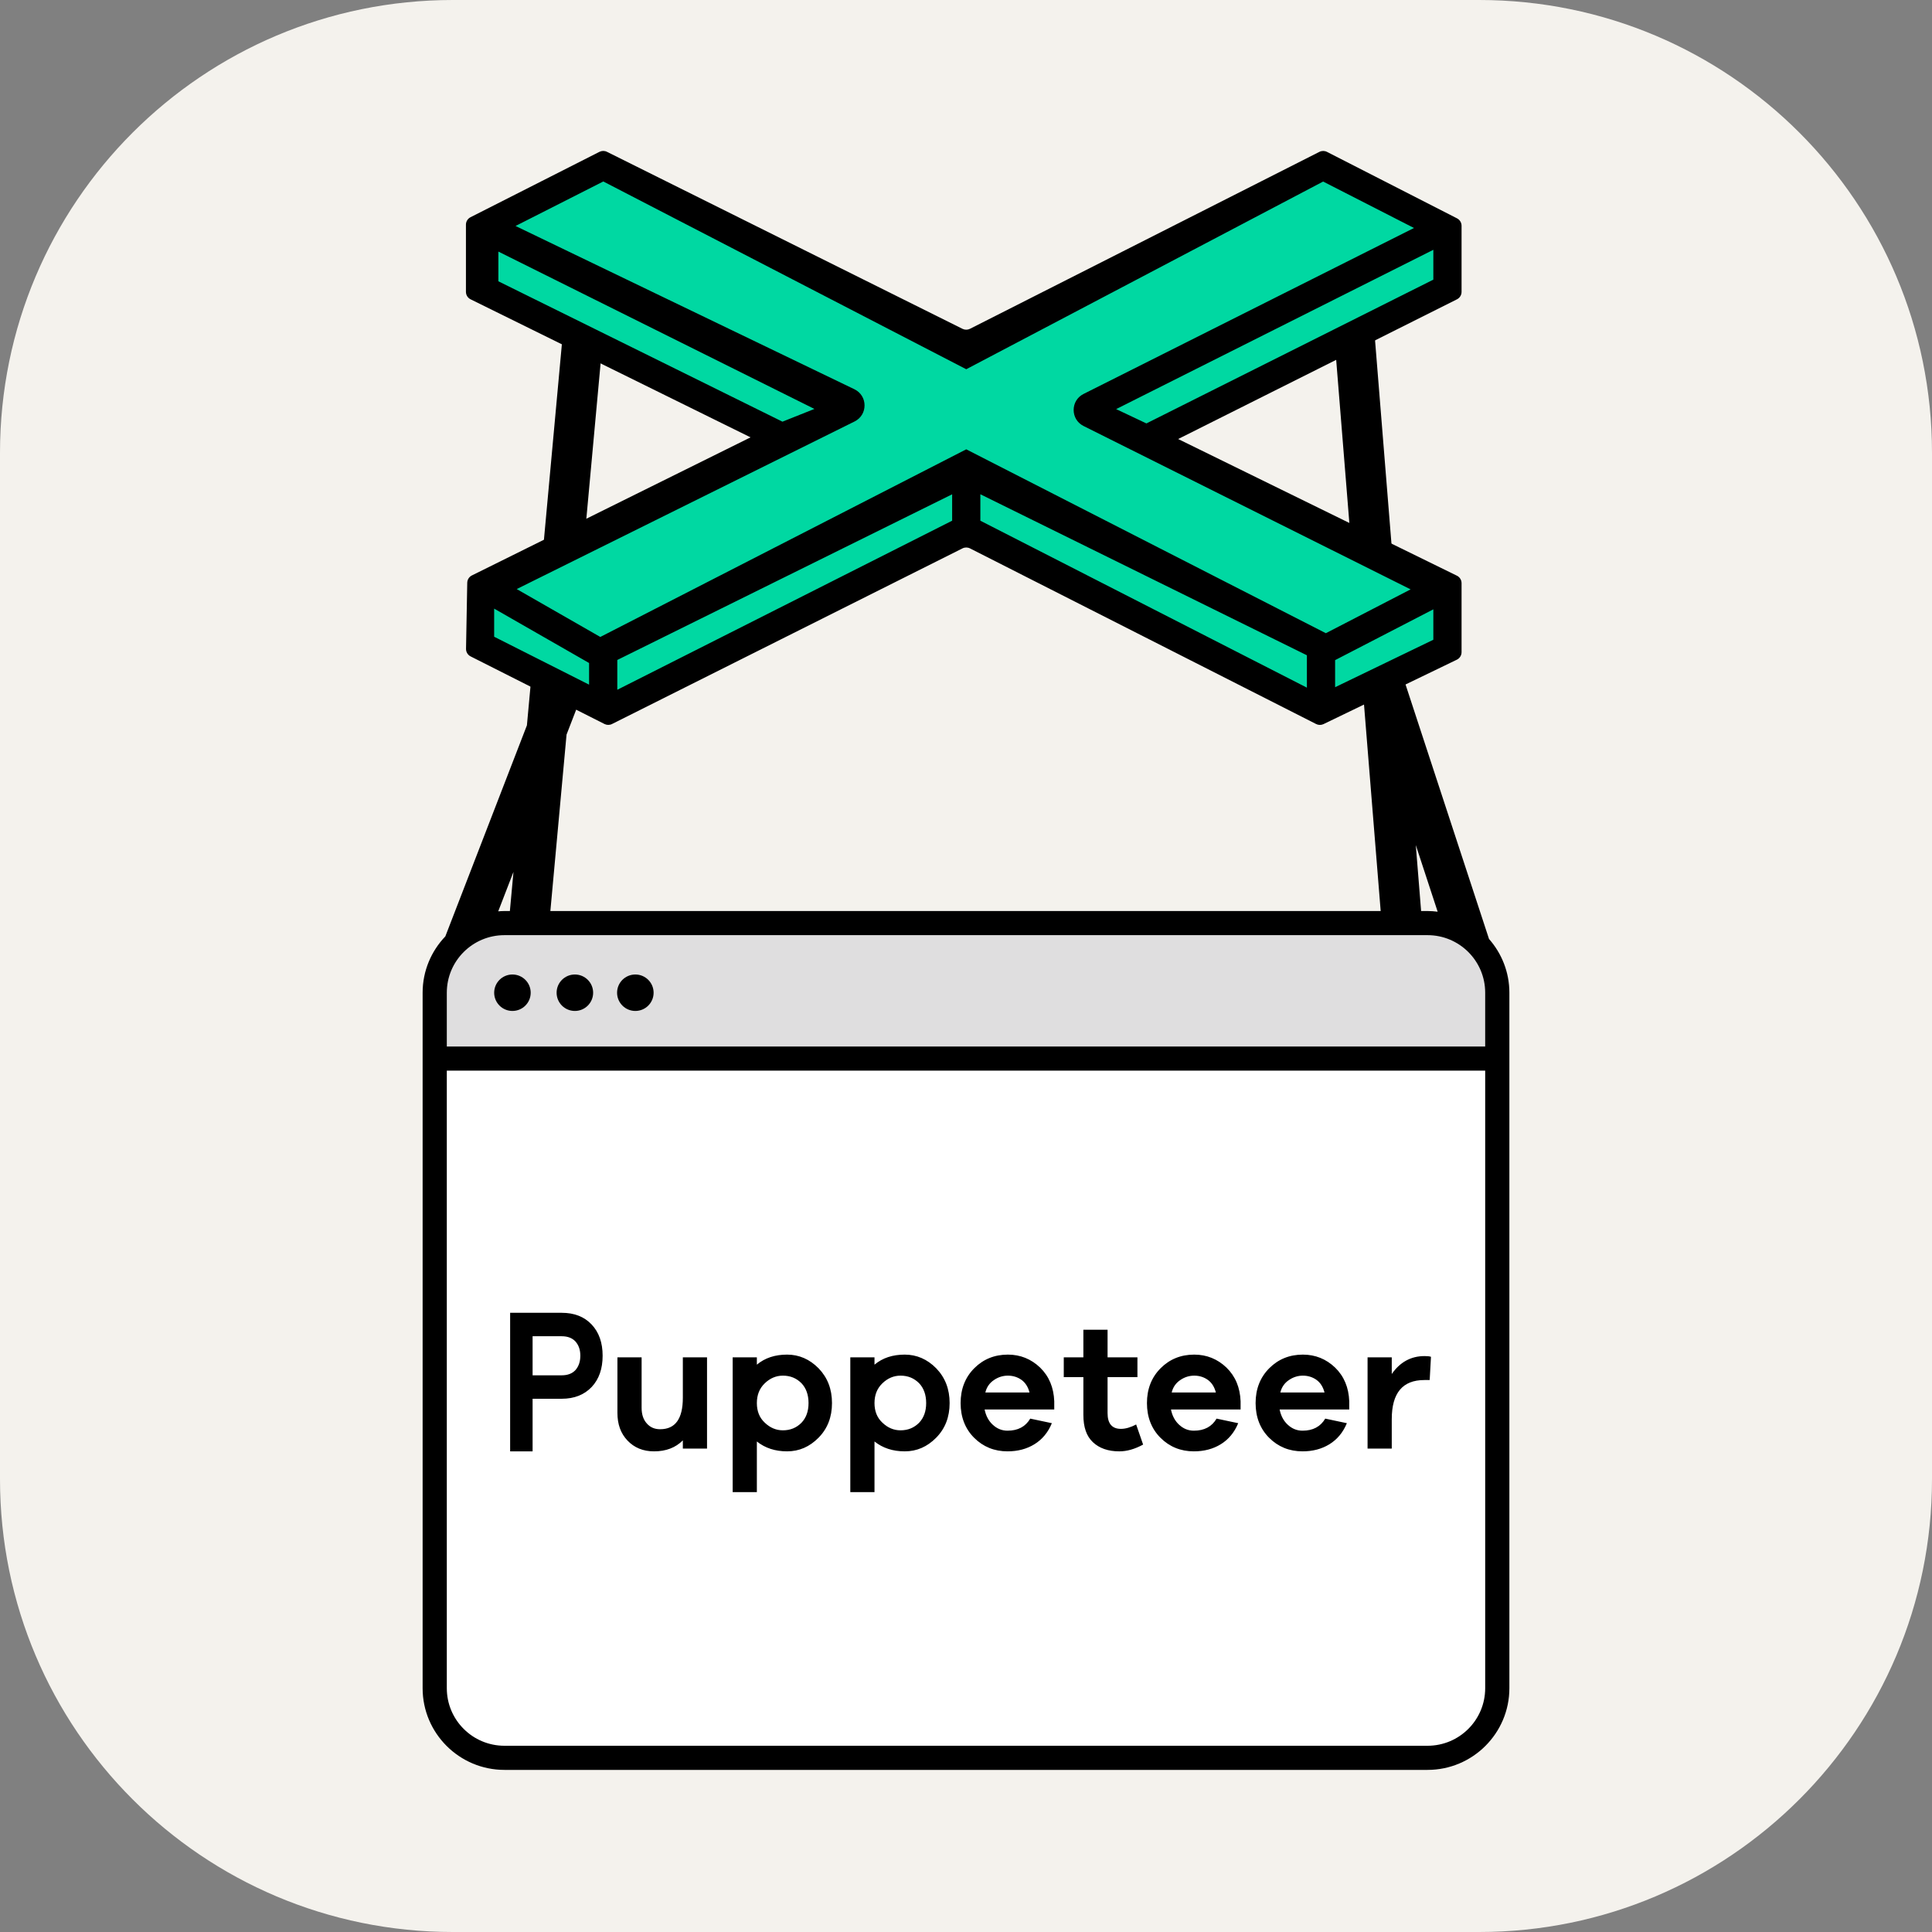 <svg width="256" height="256" viewBox="0 0 256 256" fill="none" xmlns="http://www.w3.org/2000/svg">
<rect x="0" y="0" width="256" height="256" fill="#808080" stroke="none"/>
<g clip-path="url(#clip0_164_683)">
<path d="M196 0H60C26.863 0 0 26.863 0 60V196C0 229.137 26.863 256 60 256H196C229.137 256 256 229.137 256 196V60C256 26.863 229.137 0 196 0Z" fill="#F4F2ED"/>
<g clip-path="url(#clip1_164_683)">
<path d="M198.55 140.269H57.233V132.315C57.233 126.971 61.574 122.639 66.928 122.639H188.854C194.209 122.639 198.55 126.971 198.55 132.315V140.269Z" fill="#DFDEDF"/>
<path d="M188.704 232.504H67.077C61.64 232.504 57.232 228.105 57.232 222.679V140.269H198.549V222.679C198.549 228.105 194.142 232.504 188.704 232.504Z" fill="white"/>
<path d="M196.795 138.67V131.537C196.795 127.326 193.375 123.913 189.156 123.913H66.844C62.625 123.913 59.205 127.326 59.205 131.537V138.67H196.795ZM196.795 223.698V141.868H59.205V223.698C59.205 227.909 62.625 231.322 66.844 231.322H189.156C193.375 231.322 196.795 227.909 196.795 223.698ZM67.562 120.715L68.037 115.53L66.017 120.756C66.291 120.735 66.565 120.715 66.844 120.715H67.562ZM187.6 111.974L188.305 120.715H189.156C189.611 120.715 190.056 120.752 190.497 120.806L187.6 111.974ZM197.301 124.416C198.976 126.321 200 128.809 200 131.537V223.698C200 229.666 195.135 234.52 189.156 234.52H66.844C60.865 234.52 56 229.666 56 223.698V131.537C56 128.645 57.149 126.021 59.008 124.077L69.819 96.111L74.533 44.717L79.852 45.202L75.604 91.51L77.1 92.086L75.07 97.339L72.926 120.715H182.947L176.841 45.074L182.165 44.646L185.766 89.257L185.768 89.256L197.301 124.416ZM67.9 129.126C69.237 129.126 70.32 130.207 70.32 131.541C70.32 132.875 69.237 133.956 67.9 133.956C66.564 133.956 65.481 132.875 65.481 131.541C65.481 130.207 66.564 129.126 67.9 129.126ZM76.174 129.126C77.51 129.126 78.594 130.207 78.594 131.541C78.594 132.875 77.51 133.956 76.174 133.956C74.837 133.956 73.754 132.875 73.754 131.541C73.754 130.207 74.837 129.126 76.174 129.126ZM84.186 129.126C85.523 129.126 86.606 130.207 86.606 131.541C86.606 132.875 85.523 133.956 84.186 133.956C82.85 133.956 81.766 132.875 81.766 131.541C81.766 130.207 82.85 129.126 84.186 129.126Z" fill="black"/>
<path d="M76.262 181.53C76.678 181.05 76.897 180.419 76.897 179.636C76.897 178.852 76.678 178.246 76.262 177.766C75.824 177.286 75.211 177.059 74.424 177.059H70.572V182.236H74.424C75.211 182.236 75.824 182.009 76.262 181.53ZM74.424 173.953C76.087 173.953 77.4 174.458 78.384 175.493C79.369 176.529 79.851 177.917 79.851 179.636C79.851 181.378 79.369 182.742 78.407 183.777C77.422 184.813 76.109 185.343 74.424 185.343H70.572V192.312H67.596V173.953H74.424ZM90.48 185.212V179.857H93.685V191.948H90.48V190.858C89.509 191.827 88.246 192.311 86.668 192.311C85.211 192.311 84.046 191.827 83.147 190.882C82.249 189.937 81.812 188.725 81.812 187.223V179.857H85.017V186.545C85.017 187.393 85.235 188.096 85.697 188.605C86.134 189.113 86.716 189.38 87.469 189.38C89.484 189.38 90.48 187.998 90.48 185.212ZM106.189 188.532C106.82 187.877 107.135 187.005 107.135 185.915C107.135 184.825 106.82 183.928 106.189 183.274C105.533 182.619 104.732 182.28 103.736 182.28C102.838 182.28 102.037 182.619 101.332 183.298C100.628 183.976 100.288 184.848 100.288 185.915C100.288 186.981 100.628 187.854 101.332 188.507C102.037 189.186 102.838 189.525 103.736 189.525C104.732 189.525 105.533 189.186 106.189 188.532ZM104.295 179.493C105.873 179.493 107.281 180.1 108.471 181.311C109.661 182.547 110.243 184.073 110.243 185.915C110.243 187.756 109.661 189.283 108.471 190.494C107.281 191.706 105.897 192.311 104.295 192.311C102.716 192.311 101.381 191.875 100.288 191.003V197.717H97.083V179.857H100.288V180.826C101.357 179.93 102.692 179.493 104.295 179.493ZM121.776 188.532C122.407 187.877 122.722 187.005 122.722 185.915C122.722 184.825 122.407 183.928 121.776 183.274C121.12 182.619 120.319 182.28 119.323 182.28C118.425 182.28 117.624 182.619 116.92 183.298C116.215 183.976 115.875 184.848 115.875 185.915C115.875 186.981 116.215 187.854 116.92 188.507C117.624 189.186 118.425 189.525 119.323 189.525C120.319 189.525 121.12 189.186 121.776 188.532ZM119.881 179.493C121.46 179.493 122.868 180.1 124.058 181.311C125.247 182.547 125.83 184.073 125.83 185.915C125.83 187.756 125.247 189.283 124.058 190.494C122.868 191.706 121.484 192.311 119.881 192.311C118.303 192.311 116.968 191.875 115.875 191.003V197.717H112.67V179.857H115.875V180.826C116.944 179.93 118.279 179.493 119.881 179.493ZM130.564 184.509H136.416C136.222 183.758 135.857 183.201 135.347 182.837C134.837 182.474 134.231 182.28 133.55 182.28C132.895 182.28 132.264 182.474 131.705 182.862C131.122 183.249 130.734 183.806 130.564 184.509ZM133.55 179.493C135.202 179.493 136.634 180.075 137.824 181.214C139.014 182.377 139.621 183.855 139.694 185.672V186.763H130.467C130.637 187.611 131.001 188.289 131.56 188.798C132.118 189.307 132.749 189.573 133.502 189.573C134.886 189.573 135.882 189.04 136.513 187.974L139.378 188.58C138.868 189.816 138.091 190.737 137.071 191.367C136.052 191.997 134.862 192.311 133.502 192.311C131.754 192.311 130.273 191.706 129.083 190.519C127.893 189.332 127.286 187.781 127.286 185.915C127.286 184.049 127.893 182.498 129.107 181.286C130.297 180.1 131.778 179.493 133.55 179.493ZM148.531 189.332C149.138 189.332 149.818 189.137 150.546 188.75L151.469 191.415C150.352 192.021 149.308 192.312 148.312 192.312C146.831 192.312 145.666 191.9 144.816 191.1C143.966 190.301 143.553 189.113 143.553 187.49V182.474H140.955V179.856H143.553V176.198H146.759V179.856H150.716V182.474H146.759V187.247C146.759 188.629 147.341 189.332 148.531 189.332ZM155.255 184.509H161.107C160.913 183.758 160.549 183.201 160.039 182.837C159.529 182.474 158.922 182.28 158.242 182.28C157.587 182.28 156.955 182.474 156.397 182.862C155.814 183.249 155.425 183.806 155.255 184.509ZM158.242 179.493C159.893 179.493 161.326 180.075 162.516 181.214C163.705 182.377 164.312 183.855 164.385 185.672V186.763H155.159C155.329 187.611 155.692 188.289 156.252 188.798C156.81 189.307 157.441 189.573 158.193 189.573C159.578 189.573 160.573 189.04 161.204 187.974L164.069 188.58C163.56 189.816 162.783 190.737 161.763 191.367C160.743 191.997 159.553 192.311 158.193 192.311C156.445 192.311 154.964 191.706 153.774 190.519C152.585 189.332 151.977 187.781 151.977 185.915C151.977 184.049 152.585 182.498 153.799 181.286C154.988 180.1 156.47 179.493 158.242 179.493ZM169.653 184.509H175.504C175.31 183.758 174.946 183.201 174.436 182.837C173.926 182.474 173.32 182.28 172.639 182.28C171.984 182.28 171.353 182.474 170.794 182.862C170.211 183.249 169.823 183.806 169.653 184.509ZM172.639 179.493C174.291 179.493 175.723 180.075 176.913 181.214C178.103 182.377 178.71 183.855 178.783 185.672V186.763H169.556C169.726 187.611 170.09 188.289 170.649 188.798C171.207 189.307 171.838 189.573 172.591 189.573C173.975 189.573 174.971 189.04 175.602 187.974L178.467 188.58C177.957 189.816 177.18 190.737 176.16 191.367C175.14 191.997 173.951 192.311 172.591 192.311C170.842 192.311 169.361 191.706 168.172 190.519C166.982 189.332 166.374 187.781 166.374 185.915C166.374 184.049 166.982 182.498 168.196 181.286C169.386 180.1 170.867 179.493 172.639 179.493ZM188.761 179.687C189.125 179.687 189.417 179.711 189.611 179.784L189.441 182.862H188.737C185.848 182.862 184.415 184.582 184.415 188.047V191.948H181.21V179.857H184.415V182.062C185.507 180.486 186.964 179.687 188.761 179.687Z" fill="black"/>
<path d="M174.741 94.457L192.033 86.126V77.796L152.083 58.754L192.033 38.224V30.191L175.338 22.455L128.034 45.96L79.934 22.455L64.431 30.786V37.926L101.996 58.456L64.431 77.498V86.126L80.531 94.457L128.232 70.06L174.741 94.457Z" fill="#00D8A2"/>
<path d="M176.909 91.059V87.471L189.925 80.74V84.77L176.909 91.059ZM65.478 80.645L78.056 87.851V90.72L65.478 84.37V80.645ZM129.903 65.492L173.17 86.827V91.117L129.903 68.996V65.492ZM81.795 87.451L126.164 65.497V68.995L81.795 91.398V87.451ZM113.211 51.577L68.312 29.944L79.941 24.045L128.033 48.926L175.321 24.056L187.361 30.21L143.575 52.201C141.825 53.08 141.828 55.575 143.58 56.45L186.914 78.095L175.682 83.903L128.033 59.538L79.543 84.4L68.467 78.055L113.236 55.847C115.01 54.967 114.995 52.437 113.211 51.577ZM66.037 37.273V33.336L107.913 54.186L103.68 55.874L66.037 37.273ZM151.905 56.106C151.848 56.071 147.895 54.209 147.895 54.209L189.925 33.1V37.054L151.905 56.106ZM156.112 58.173L193.054 39.662C193.428 39.474 193.665 39.092 193.665 38.674V29.916C193.665 29.501 193.432 29.121 193.062 28.932L175.831 20.124C175.516 19.963 175.142 19.963 174.825 20.123L128.53 43.567C128.218 43.725 127.849 43.727 127.535 43.571L80.424 20.116C80.111 19.96 79.741 19.962 79.428 20.12L62.345 28.784C61.973 28.973 61.739 29.353 61.739 29.769V38.669C61.739 39.09 61.978 39.474 62.356 39.66L99.453 57.951L62.527 76.249C62.158 76.433 61.92 76.806 61.913 77.218L61.752 85.971C61.744 86.394 61.98 86.785 62.359 86.976L80.098 95.933C80.412 96.091 80.781 96.092 81.095 95.935L127.534 72.663C127.848 72.506 128.218 72.507 128.532 72.666L174.392 95.936C174.701 96.092 175.065 96.096 175.376 95.946L193.04 87.412C193.422 87.227 193.665 86.841 193.665 86.417V77.273C193.665 76.851 193.425 76.467 193.045 76.281L156.112 58.173Z" fill="black"/>
</g>
</g>
<defs>
<clipPath id="clip0_164_683">
<rect width="256" height="256" fill="white"/>
</clipPath>
<clipPath id="clip1_164_683">
<rect width="144" height="215" fill="white" transform="translate(56 20)"/>
</clipPath>
</defs>
</svg>
